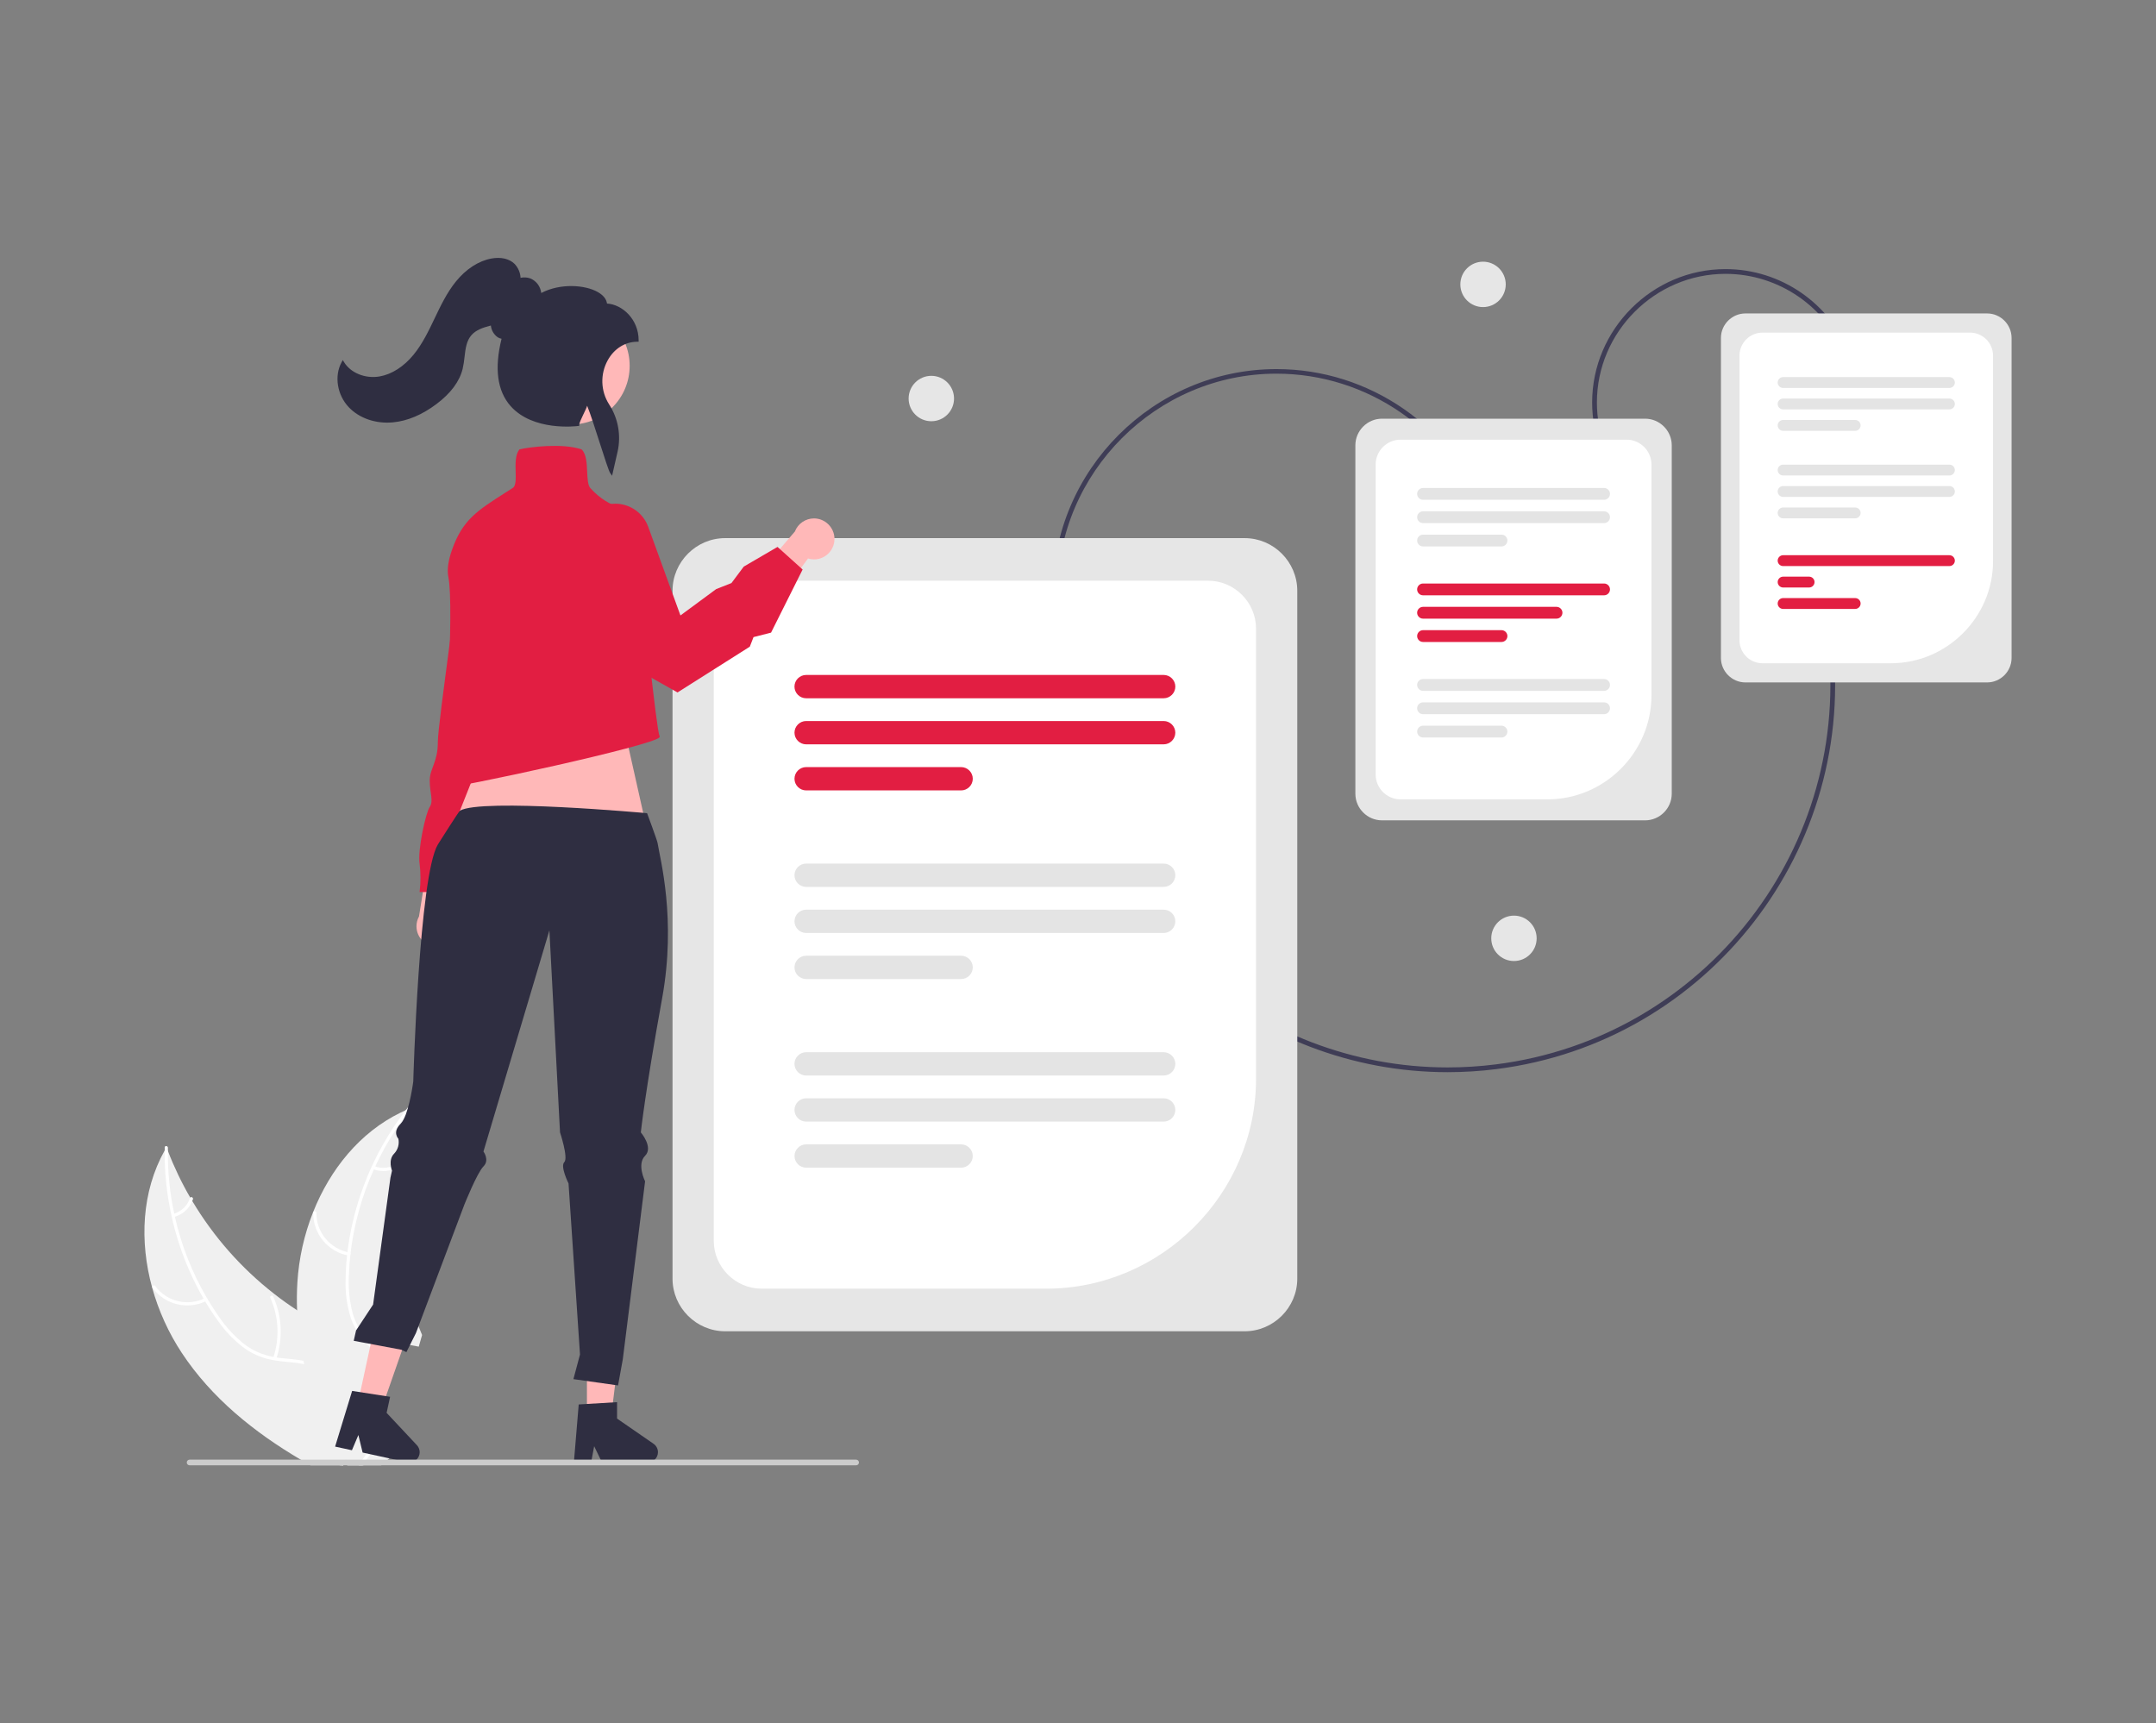 <?xml version="1.0" encoding="UTF-8" standalone="no"?>
<!DOCTYPE svg PUBLIC "-//W3C//DTD SVG 1.1//EN" "http://www.w3.org/Graphics/SVG/1.1/DTD/svg11.dtd">
<svg width="100%" height="100%" viewBox="0 0 1136 908" version="1.1" xmlns="http://www.w3.org/2000/svg" xmlns:xlink="http://www.w3.org/1999/xlink" xml:space="preserve" xmlns:serif="http://www.serif.com/" style="fill-rule:evenodd;clip-rule:evenodd;stroke-linejoin:round;stroke-miterlimit:2;">
    <rect x="0" y="0" width="1136" height="908" fill="#808080" stroke="none"/>
    <g transform="matrix(1.253,0,0,1.253,568,454)">
        <g transform="matrix(1,0,0,1,-392.583,-253.877)">
            <clipPath id="_clip1">
                <rect x="0" y="0" width="785.166" height="507.754"/>
            </clipPath>
            <g clip-path="url(#_clip1)">
                <g transform="matrix(1,0,0,1,-207.417,-196.123)">
                    <path d="M755.423,538.554C674.649,538.558 604.37,478.302 593.988,396.117L595.972,395.866C606.226,477.037 675.649,536.549 755.424,536.554C762.202,536.554 768.974,536.127 775.698,535.275C863.684,524.16 926.222,443.536 915.107,355.55L917.091,355.299C928.345,444.378 865.028,526.006 775.949,537.259C769.141,538.12 762.285,538.553 755.423,538.554Z" style="fill:rgb(63,61,86);fill-rule:nonzero;"/>
                </g>
                <g transform="matrix(1,0,0,1,-207.417,-196.123)">
                    <path d="M819.834,276.761C817.435,270.42 816.206,263.697 816.206,256.917C816.206,226.149 841.524,200.831 872.292,200.831C895.56,200.831 916.518,215.311 924.751,237.074L922.879,237.782C914.941,216.795 894.73,202.832 872.292,202.832C842.622,202.832 818.207,227.247 818.207,256.917C818.207,263.455 819.392,269.938 821.705,276.053L819.834,276.761Z" style="fill:rgb(63,61,86);fill-rule:nonzero;"/>
                </g>
                <g transform="matrix(1,0,0,1,-207.417,-196.123)">
                    <path d="M982.306,374.653L880.641,374.653C875.006,374.646 870.371,370.011 870.364,364.376L870.364,229.76C870.371,224.125 875.006,219.489 880.641,219.483L982.306,219.483C987.942,219.489 992.577,224.125 992.583,229.76L992.583,364.376C992.577,370.011 987.941,374.646 982.306,374.653Z" style="fill:rgb(230,230,230);fill-rule:nonzero;"/>
                </g>
                <g transform="matrix(1,0,0,1,-207.417,-196.123)">
                    <path d="M941.913,366.587L887.788,366.587C882.51,366.581 878.169,362.241 878.163,356.963L878.163,237.173C878.169,231.895 882.51,227.554 887.788,227.548L975.16,227.548C980.438,227.554 984.779,231.895 984.785,237.173L984.785,323.716C984.758,347.225 965.422,366.561 941.913,366.587Z" style="fill:white;fill-rule:nonzero;"/>
                </g>
                <g transform="matrix(1,0,0,1,-207.417,-196.123)">
                    <path d="M966.444,287.621L896.503,287.621C895.252,287.621 894.222,286.591 894.222,285.34C894.222,284.089 895.252,283.059 896.503,283.059L966.444,283.059C967.695,283.059 968.725,284.089 968.725,285.34C968.725,286.591 967.695,287.621 966.444,287.621Z" style="fill:rgb(228,228,228);fill-rule:nonzero;"/>
                </g>
                <g transform="matrix(1,0,0,1,-207.417,-196.123)">
                    <path d="M966.444,296.634L896.503,296.634C895.254,296.632 894.227,295.603 894.227,294.353C894.227,293.104 895.254,292.075 896.503,292.072L966.444,292.072C967.695,292.072 968.725,293.102 968.725,294.353C968.725,295.605 967.695,296.634 966.444,296.634Z" style="fill:rgb(228,228,228);fill-rule:nonzero;"/>
                </g>
                <g transform="matrix(1,0,0,1,-207.417,-196.123)">
                    <path d="M926.821,305.648L896.503,305.648C895.252,305.648 894.222,304.618 894.222,303.366C894.222,302.115 895.252,301.085 896.503,301.085L926.821,301.085C928.072,301.085 929.102,302.115 929.102,303.366C929.102,304.618 928.072,305.648 926.821,305.648Z" style="fill:rgb(228,228,228);fill-rule:nonzero;"/>
                </g>
                <g transform="matrix(1,0,0,1,-207.417,-196.123)">
                    <path d="M966.444,250.813L896.503,250.813C895.252,250.813 894.222,249.783 894.222,248.532C894.222,247.281 895.252,246.251 896.503,246.251L966.444,246.251C967.695,246.251 968.725,247.281 968.725,248.532C968.725,249.783 967.695,250.813 966.444,250.813Z" style="fill:rgb(228,228,228);fill-rule:nonzero;"/>
                </g>
                <g transform="matrix(1,0,0,1,-207.417,-196.123)">
                    <path d="M966.444,259.826L896.503,259.826C895.252,259.826 894.222,258.797 894.222,257.545C894.222,256.294 895.252,255.264 896.503,255.264L966.444,255.264C967.695,255.264 968.725,256.294 968.725,257.545C968.725,258.797 967.695,259.826 966.444,259.826L966.444,259.826Z" style="fill:rgb(228,228,228);fill-rule:nonzero;"/>
                </g>
                <g transform="matrix(1,0,0,1,-207.417,-196.123)">
                    <path d="M926.821,268.84L896.503,268.84C895.254,268.837 894.227,267.808 894.227,266.559C894.227,265.309 895.254,264.28 896.503,264.278L926.821,264.278C928.071,264.28 929.097,265.309 929.097,266.559C929.097,267.808 928.071,268.837 926.821,268.84Z" style="fill:rgb(228,228,228);fill-rule:nonzero;"/>
                </g>
                <g transform="matrix(1,0,0,1,-207.417,-196.123)">
                    <path d="M966.444,325.717L896.503,325.717C895.252,325.717 894.222,324.687 894.222,323.436C894.222,322.185 895.252,321.155 896.503,321.155L966.444,321.155C967.695,321.155 968.725,322.185 968.725,323.436C968.725,324.687 967.695,325.717 966.444,325.717Z" style="fill:rgb(226,30,66);fill-rule:nonzero;"/>
                </g>
                <g transform="matrix(1,0,0,1,-207.417,-196.123)">
                    <path d="M907.444,334.73L896.503,334.73C895.254,334.728 894.227,333.699 894.227,332.449C894.227,331.2 895.254,330.171 896.503,330.168L907.444,330.168C908.695,330.168 909.725,331.198 909.725,332.449C909.725,333.701 908.695,334.73 907.444,334.73Z" style="fill:rgb(226,30,66);fill-rule:nonzero;"/>
                </g>
                <g transform="matrix(1,0,0,1,-207.417,-196.123)">
                    <path d="M926.821,343.744L896.503,343.744C895.252,343.744 894.222,342.714 894.222,341.463C894.222,340.211 895.252,339.181 896.503,339.181L926.821,339.181C928.072,339.181 929.102,340.211 929.102,341.463C929.102,342.714 928.072,343.744 926.821,343.744Z" style="fill:rgb(226,30,66);fill-rule:nonzero;"/>
                </g>
                <g transform="matrix(1,0,0,1,-207.417,-196.123)">
                    <path d="M595.504,370.14C591.493,359.521 589.437,348.263 589.437,336.912C589.437,285.328 631.885,242.881 683.469,242.881C722.462,242.881 757.588,267.137 771.402,303.602L769.531,304.31C756.031,268.583 721.633,244.809 683.441,244.809C632.955,244.809 591.41,286.353 591.41,336.84C591.41,347.975 593.431,359.018 597.375,369.432L595.504,370.14Z" style="fill:rgb(63,61,86);fill-rule:nonzero;"/>
                </g>
                <circle cx="562.907" cy="11.141" r="9.546" style="fill:rgb(230,230,230);"/>
                <circle cx="575.907" cy="286.141" r="9.546" style="fill:rgb(230,230,230);"/>
                <circle cx="330.907" cy="59.141" r="9.546" style="fill:rgb(230,230,230);"/>
                <g transform="matrix(1,0,0,1,-207.417,-196.123)">
                    <path d="M670.117,647.511L451.584,647.511C439.471,647.497 429.508,637.534 429.494,625.421L429.494,336.058C429.508,323.945 439.471,313.981 451.584,313.968L670.117,313.968C682.23,313.981 692.194,323.945 692.208,336.058L692.208,625.421C692.194,637.534 682.23,647.497 670.117,647.511Z" style="fill:rgb(230,230,230);fill-rule:nonzero;"/>
                </g>
                <g transform="matrix(1,0,0,1,-207.417,-196.123)">
                    <path d="M586.709,629.6L466.945,629.6C455.916,629.587 446.844,620.515 446.832,609.486L446.832,351.993C446.844,340.963 455.916,331.891 466.945,331.879L654.756,331.879C665.785,331.891 674.857,340.963 674.87,351.993L674.87,541.44C674.815,589.782 635.052,629.545 586.709,629.6Z" style="fill:white;fill-rule:nonzero;"/>
                </g>
                <g transform="matrix(1,0,0,1,-207.417,-196.123)">
                    <path d="M636.021,381.313L485.681,381.313C485.678,381.313 485.676,381.313 485.674,381.313C482.984,381.313 480.771,379.099 480.771,376.41C480.771,373.72 482.984,371.507 485.674,371.507C485.676,371.507 485.678,371.507 485.681,371.507L636.021,371.507C636.023,371.507 636.025,371.507 636.028,371.507C638.717,371.507 640.931,373.72 640.931,376.41C640.931,379.099 638.717,381.313 636.028,381.313C636.025,381.313 636.023,381.313 636.021,381.313Z" style="fill:rgb(226,30,66);fill-rule:nonzero;"/>
                </g>
                <g transform="matrix(1,0,0,1,-207.417,-196.123)">
                    <path d="M636.021,400.687L485.681,400.687C482.991,400.687 480.777,398.474 480.777,395.784C480.777,393.094 482.991,390.881 485.681,390.881L636.021,390.881C638.71,390.881 640.924,393.094 640.924,395.784C640.924,398.474 638.71,400.687 636.021,400.687Z" style="fill:rgb(226,30,66);fill-rule:nonzero;"/>
                </g>
                <g transform="matrix(1,0,0,1,-207.417,-196.123)">
                    <path d="M550.849,420.062L485.681,420.062C482.991,420.062 480.777,417.848 480.777,415.159C480.777,412.469 482.991,410.255 485.681,410.255L550.849,410.255C553.539,410.255 555.753,412.469 555.753,415.159C555.753,417.848 553.539,420.062 550.849,420.062Z" style="fill:rgb(226,30,66);fill-rule:nonzero;"/>
                </g>
                <g transform="matrix(1,0,0,1,-207.417,-196.123)">
                    <path d="M636.021,460.639L485.681,460.639C485.678,460.639 485.676,460.639 485.674,460.639C482.984,460.639 480.771,458.426 480.771,455.736C480.771,453.046 482.984,450.833 485.674,450.833C485.676,450.833 485.678,450.833 485.681,450.833L636.021,450.833C636.023,450.833 636.025,450.833 636.028,450.833C638.717,450.833 640.931,453.046 640.931,455.736C640.931,458.426 638.717,460.639 636.028,460.639C636.025,460.639 636.023,460.639 636.021,460.639Z" style="fill:rgb(228,228,228);fill-rule:nonzero;"/>
                </g>
                <g transform="matrix(1,0,0,1,-207.417,-196.123)">
                    <path d="M636.021,480.014L485.681,480.014C482.991,480.014 480.777,477.8 480.777,475.11C480.777,472.421 482.991,470.207 485.681,470.207L636.021,470.207C638.71,470.207 640.924,472.421 640.924,475.11C640.924,477.8 638.71,480.014 636.021,480.014Z" style="fill:rgb(228,228,228);fill-rule:nonzero;"/>
                </g>
                <g transform="matrix(1,0,0,1,-207.417,-196.123)">
                    <path d="M550.849,499.388L485.681,499.388C482.991,499.388 480.777,497.175 480.777,494.485C480.777,491.795 482.991,489.582 485.681,489.582L550.849,489.582C553.539,489.582 555.753,491.795 555.753,494.485C555.753,497.175 553.539,499.388 550.849,499.388Z" style="fill:rgb(228,228,228);fill-rule:nonzero;"/>
                </g>
                <g transform="matrix(1,0,0,1,-207.417,-196.123)">
                    <path d="M636.021,539.966L485.681,539.966C485.678,539.966 485.676,539.966 485.674,539.966C482.984,539.966 480.771,537.752 480.771,535.063C480.771,532.373 482.984,530.16 485.674,530.16C485.676,530.16 485.678,530.16 485.681,530.16L636.021,530.16C636.023,530.16 636.025,530.16 636.028,530.16C638.717,530.16 640.931,532.373 640.931,535.063C640.931,537.752 638.717,539.966 636.028,539.966C636.025,539.966 636.023,539.966 636.021,539.966Z" style="fill:rgb(228,228,228);fill-rule:nonzero;"/>
                </g>
                <g transform="matrix(1,0,0,1,-207.417,-196.123)">
                    <path d="M636.021,559.34L485.681,559.34C482.991,559.34 480.777,557.127 480.777,554.437C480.777,551.747 482.991,549.534 485.681,549.534L636.021,549.534C638.71,549.534 640.924,551.747 640.924,554.437C640.924,557.127 638.71,559.34 636.021,559.34Z" style="fill:rgb(228,228,228);fill-rule:nonzero;"/>
                </g>
                <g transform="matrix(1,0,0,1,-207.417,-196.123)">
                    <path d="M550.849,578.715L485.681,578.715C482.994,578.711 480.784,576.499 480.784,573.811C480.784,571.124 482.994,568.912 485.681,568.908L550.849,568.908C553.537,568.912 555.746,571.124 555.746,573.811C555.746,576.499 553.537,578.711 550.849,578.715Z" style="fill:rgb(228,228,228);fill-rule:nonzero;"/>
                </g>
                <g transform="matrix(1,0,0,1,-207.417,-196.123)">
                    <path d="M838.493,432.653L727.823,432.653C721.689,432.646 716.643,427.6 716.636,421.466L716.636,274.926C716.643,268.792 721.689,263.746 727.823,263.739L838.493,263.739C844.627,263.746 849.673,268.792 849.68,274.926L849.68,421.466C849.673,427.6 844.627,432.646 838.493,432.653Z" style="fill:rgb(230,230,230);fill-rule:nonzero;"/>
                </g>
                <g transform="matrix(1,0,0,1,-207.417,-196.123)">
                    <path d="M797.467,423.829L735.602,423.829C729.881,423.822 725.176,419.117 725.169,413.396L725.169,282.996C725.176,277.275 729.881,272.57 735.602,272.563L830.713,272.563C836.434,272.569 841.14,277.275 841.146,282.996L841.146,380.149C841.119,404.101 821.418,423.802 797.467,423.829Z" style="fill:white;fill-rule:nonzero;"/>
                </g>
                <g transform="matrix(1,0,0,1,-207.417,-196.123)">
                    <path d="M821.225,297.844L745.09,297.844C743.728,297.844 742.607,296.723 742.607,295.361C742.607,293.999 743.728,292.878 745.09,292.878L821.225,292.878C822.588,292.878 823.708,293.999 823.708,295.361C823.708,296.723 822.588,297.844 821.225,297.844Z" style="fill:rgb(228,228,228);fill-rule:nonzero;"/>
                </g>
                <g transform="matrix(1,0,0,1,-207.417,-196.123)">
                    <path d="M821.225,307.656L745.09,307.656C743.73,307.653 742.612,306.533 742.612,305.173C742.612,303.813 743.73,302.692 745.09,302.69L821.225,302.69C822.586,302.692 823.704,303.813 823.704,305.173C823.704,306.533 822.586,307.653 821.225,307.656Z" style="fill:rgb(228,228,228);fill-rule:nonzero;"/>
                </g>
                <g transform="matrix(1,0,0,1,-207.417,-196.123)">
                    <path d="M778.093,317.468L745.09,317.468C743.73,317.465 742.612,316.345 742.612,314.984C742.612,313.624 743.73,312.504 745.09,312.501L778.093,312.501C779.453,312.504 780.571,313.624 780.571,314.984C780.571,316.345 779.453,317.465 778.093,317.468Z" style="fill:rgb(228,228,228);fill-rule:nonzero;"/>
                </g>
                <g transform="matrix(1,0,0,1,-207.417,-196.123)">
                    <path d="M821.225,338.017L745.09,338.017C743.728,338.017 742.607,336.896 742.607,335.534C742.607,334.172 743.728,333.051 745.09,333.051L821.225,333.051C822.588,333.051 823.708,334.172 823.708,335.534C823.708,336.896 822.588,338.017 821.225,338.017Z" style="fill:rgb(226,30,66);fill-rule:nonzero;"/>
                </g>
                <g transform="matrix(1,0,0,1,-207.417,-196.123)">
                    <path d="M801.225,347.829L745.09,347.829C743.728,347.829 742.607,346.708 742.607,345.345C742.607,343.983 743.728,342.862 745.09,342.862L801.225,342.862C802.588,342.862 803.709,343.983 803.709,345.345C803.709,346.708 802.588,347.829 801.225,347.829Z" style="fill:rgb(226,30,66);fill-rule:nonzero;"/>
                </g>
                <g transform="matrix(1,0,0,1,-207.417,-196.123)">
                    <path d="M778.093,357.64L745.09,357.64C743.73,357.638 742.612,356.517 742.612,355.157C742.612,353.797 743.73,352.677 745.09,352.674L778.093,352.674C779.453,352.677 780.571,353.797 780.571,355.157C780.571,356.517 779.453,357.638 778.093,357.64Z" style="fill:rgb(226,30,66);fill-rule:nonzero;"/>
                </g>
                <g transform="matrix(1,0,0,1,-207.417,-196.123)">
                    <path d="M821.225,378.19L745.09,378.19C743.728,378.19 742.607,377.069 742.607,375.707C742.607,374.344 743.728,373.224 745.09,373.224L821.225,373.224C822.588,373.224 823.708,374.344 823.708,375.707C823.708,377.069 822.588,378.19 821.225,378.19Z" style="fill:rgb(228,228,228);fill-rule:nonzero;"/>
                </g>
                <g transform="matrix(1,0,0,1,-207.417,-196.123)">
                    <path d="M821.225,388.001L745.09,388.001C743.728,388.001 742.607,386.88 742.607,385.518C742.607,384.156 743.728,383.035 745.09,383.035L821.225,383.035C822.588,383.035 823.709,384.156 823.709,385.518C823.709,386.88 822.588,388.001 821.225,388.001Z" style="fill:rgb(228,228,228);fill-rule:nonzero;"/>
                </g>
                <g transform="matrix(1,0,0,1,-207.417,-196.123)">
                    <path d="M778.093,397.813L745.09,397.813C743.73,397.81 742.612,396.69 742.612,395.33C742.612,393.969 743.73,392.849 745.09,392.847L778.093,392.847C779.453,392.849 780.571,393.969 780.571,395.33C780.571,396.69 779.453,397.81 778.093,397.813Z" style="fill:rgb(228,228,228);fill-rule:nonzero;"/>
                </g>
                <g transform="matrix(1,0,0,1,-207.417,-196.123)">
                    <path d="M336.812,482.998C338.265,481.418 339.072,479.348 339.072,477.202C339.072,474.276 337.573,471.545 335.104,469.974L342.125,440.353L327.266,445.782L322.877,473.078C322.184,474.345 321.821,475.767 321.821,477.211C321.821,481.936 325.709,485.824 330.434,485.824C332.862,485.824 335.181,484.797 336.812,482.998L336.812,482.998Z" style="fill:rgb(255,184,184);fill-rule:nonzero;"/>
                </g>
                <g transform="matrix(1,0,0,1,-207.417,-196.123)">
                    <path d="M372.544,358.871L366.58,374.205C366.58,374.205 369.136,389.538 364.877,392.946C360.617,396.353 362.321,396.353 362.321,398.909C362.025,402.614 360.165,406.024 357.21,408.279C353.802,410.835 338.469,462.799 338.469,462.799L323.135,462.799C323.63,458.839 323.63,454.833 323.135,450.873C322.283,444.91 325.691,429.576 327.394,427.021C329.098,424.465 327.394,421.058 327.394,415.946C327.394,410.835 330.802,408.279 330.802,399.761C330.802,391.242 341.024,324.796 340.172,317.129C339.321,309.462 348.691,302.647 348.691,302.647L357.21,302.647L372.544,358.871Z" style="fill:rgb(226,30,66);fill-rule:nonzero;"/>
                </g>
                <path d="M201.206,195.271L215.379,258.521L124.556,252.871L149.253,190.754L201.206,195.271Z" style="fill:rgb(255,184,184);fill-rule:nonzero;"/>
                <g transform="matrix(1,0,0,1,-207.417,-196.123)">
                    <path d="M210.652,629.117C213.355,638.892 217.577,648.182 223.162,656.647C235.642,675.517 253.502,689.947 273.132,701.497C274.492,702.307 275.872,703.097 277.252,703.877L291.022,703.877L291.502,702.777L291.502,702.767L292.062,701.497L292.132,701.347L292.162,701.497L292.712,703.877L299.472,703.877C300.032,703.087 300.582,702.297 301.122,701.497C301.912,700.327 302.672,699.147 303.392,697.947C304.662,695.848 305.798,693.671 306.791,691.427C306.912,691.177 307.012,690.927 307.112,690.677L306.662,690.187L308.531,682.007L304.772,681.387L308.892,668.677C308.742,668.207 308.571,667.737 308.392,667.267C306.081,661.417 301.742,657.047 296.592,653.377C291.292,649.587 285.122,646.547 279.452,643.387C276.791,641.897 274.172,640.327 271.622,638.667L271.622,638.657C268.362,636.547 265.198,634.29 262.132,631.887C262.079,631.854 262.029,631.817 261.982,631.777C261.939,631.747 261.899,631.713 261.862,631.677C248.114,620.937 236.479,607.736 227.552,592.747C227.551,592.747 227.551,592.747 227.551,592.747C227.546,592.747 227.542,592.743 227.542,592.737C227.542,592.737 227.542,592.737 227.542,592.737C227.242,592.257 226.962,591.777 226.682,591.287L226.682,591.277C223.025,584.989 219.879,578.418 217.272,571.627L217.272,571.617C217.072,571.117 216.892,570.617 216.702,570.117C216.442,570.557 216.192,570.997 215.952,571.437C215.952,571.437 215.952,571.437 215.951,571.437C215.946,571.437 215.942,571.442 215.942,571.447C215.942,571.447 215.942,571.447 215.942,571.447C206.242,588.797 205.322,609.697 210.652,629.117Z" style="fill:rgb(240,240,240);fill-rule:nonzero;"/>
                </g>
                <g transform="matrix(1,0,0,1,-207.417,-196.123)">
                    <path d="M215.942,571.447C215.845,580.706 216.807,589.947 218.812,598.987C219.712,603.124 220.834,607.21 222.172,611.227C224.769,619.086 228.163,626.659 232.302,633.827C232.532,634.217 232.752,634.597 232.992,634.977L232.992,634.987C234.76,637.969 236.68,640.86 238.742,643.647C241.862,648.088 245.718,651.963 250.142,655.107C253.755,657.495 257.842,659.074 262.122,659.737C262.922,659.887 263.742,659.997 264.572,660.097C267.882,660.487 271.302,660.637 274.582,661.337C276.243,661.665 277.861,662.185 279.402,662.887C284.682,665.337 287.652,670.467 288.952,675.947C289.182,676.907 289.362,677.877 289.502,678.847C290.592,686.297 289.392,694.037 290.012,701.497C290.082,702.287 290.172,703.087 290.282,703.877L291.022,703.877L291.502,702.777L291.502,702.767C291.452,702.347 291.412,701.927 291.372,701.497C291.132,697.832 291.102,694.156 291.282,690.487C291.322,688.837 291.352,687.177 291.332,685.517C291.312,684.187 291.262,682.857 291.162,681.537L291.162,681.527C291.092,680.707 291.012,679.897 290.902,679.087C290.584,676.607 289.973,674.173 289.082,671.837C287.323,666.971 283.565,663.082 278.762,661.157C277.31,660.613 275.815,660.195 274.292,659.907C270.942,659.267 267.482,659.107 264.112,658.687C263.752,658.647 263.392,658.597 263.042,658.537C262.592,658.467 262.152,658.387 261.712,658.307C257.303,657.524 253.137,655.719 249.552,653.037C245.29,649.663 241.585,645.641 238.572,641.117C236.932,638.767 235.372,636.367 233.922,633.897C233.922,633.897 233.922,633.897 233.922,633.897C233.922,633.891 233.917,633.887 233.912,633.887C233.912,633.887 233.912,633.887 233.912,633.887C233.842,633.767 233.772,633.657 233.702,633.537L233.692,633.517C227.472,622.888 222.932,611.362 220.232,599.347C220.142,598.907 220.042,598.467 219.942,598.027C218.086,589.352 217.19,580.498 217.272,571.627L217.272,571.617C217.272,571.197 217.282,570.787 217.292,570.367C217.312,569.507 215.982,569.317 215.962,570.177C215.952,570.597 215.942,571.017 215.952,571.437C215.952,571.437 215.952,571.437 215.952,571.437C215.946,571.437 215.942,571.441 215.942,571.447C215.942,571.447 215.942,571.447 215.942,571.447Z" style="fill:white;fill-rule:nonzero;"/>
                </g>
                <g transform="matrix(1,0,0,1,-207.417,-196.123)">
                    <path d="M233.563,634.706C225.726,638.687 216.063,636.381 210.868,629.29C210.36,628.591 211.422,627.767 211.932,628.468C216.758,635.081 225.775,637.213 233.052,633.462C233.822,633.067 234.327,634.313 233.563,634.706Z" style="fill:white;fill-rule:nonzero;"/>
                </g>
                <g transform="matrix(1,0,0,1,-207.417,-196.123)">
                    <path d="M261.583,658.705C264.367,650.427 263.928,641.396 260.354,633.426C259.999,632.637 261.243,632.128 261.597,632.916C265.301,641.216 265.739,650.616 262.823,659.224C262.545,660.045 261.306,659.522 261.583,658.705L261.583,658.705Z" style="fill:white;fill-rule:nonzero;"/>
                </g>
                <g transform="matrix(1,0,0,1,-207.417,-196.123)">
                    <path d="M219.555,598.15C222.864,597.254 225.507,594.747 226.578,591.491C226.846,590.667 228.084,591.191 227.818,592.009C226.619,595.6 223.71,598.37 220.065,599.393C219.724,599.521 219.338,599.359 219.189,599.027C219.051,598.685 219.216,598.291 219.555,598.15L219.555,598.15Z" style="fill:white;fill-rule:nonzero;"/>
                </g>
                <g transform="matrix(1,0,0,1,-207.417,-196.123)">
                    <path d="M271.622,638.657L271.622,638.667C271.932,645.808 272.825,652.912 274.292,659.907L274.292,659.917C274.372,660.397 274.482,660.867 274.582,661.337C276.995,672.156 280.379,682.736 284.692,692.947C285.882,695.827 287.128,698.677 288.432,701.497C288.792,702.297 289.162,703.087 289.542,703.877L291.022,703.877L291.502,702.777L291.502,702.767L292.062,701.497L292.132,701.347L292.162,701.497L292.712,703.877L307.012,703.877L309.792,701.497L313.842,698.027L308.182,691.847L307.252,690.827L307.112,690.677L306.662,690.187L308.531,682.007L304.772,681.387L308.892,668.677L310.842,662.667L311.332,661.157L314.182,652.367L322.782,653.977L324.182,649.077C321.604,643.102 319.458,636.95 317.762,630.667C317.752,630.617 317.732,630.577 317.722,630.527C313.178,613.605 311.815,595.986 313.702,578.567L313.702,578.557C313.762,577.997 313.832,577.427 313.912,576.877L313.912,576.857C314.769,569.638 316.214,562.501 318.232,555.517C318.372,554.987 318.532,554.467 318.682,553.947C318.222,554.147 317.772,554.337 317.312,554.537L317.302,554.547L317.282,554.547C316.552,554.867 315.822,555.207 315.112,555.567C298.052,563.857 285.502,579.417 278.372,597.357C278.352,597.407 278.332,597.447 278.312,597.497C274.591,606.902 272.374,616.833 271.742,626.927C271.502,630.833 271.462,634.748 271.622,638.657Z" style="fill:rgb(240,240,240);fill-rule:nonzero;"/>
                </g>
                <g transform="matrix(1,0,0,1,-207.417,-196.123)">
                    <path d="M297.572,703.877L299.152,703.877C299.652,703.067 300.192,702.277 300.732,701.497C301.592,700.287 302.478,699.104 303.392,697.947C304.182,696.947 304.972,695.957 305.762,694.967C306.582,693.937 307.392,692.907 308.182,691.847L307.252,690.827C307.102,691.027 306.952,691.227 306.792,691.427C304.232,694.797 301.462,698.037 299.092,701.497C298.562,702.277 298.052,703.067 297.572,703.877Z" style="fill:white;fill-rule:nonzero;"/>
                </g>
                <g transform="matrix(1,0,0,1,-207.417,-196.123)">
                    <path d="M319.014,554.506C318.754,554.836 318.484,555.176 318.234,555.516C316.284,558.046 314.44,560.656 312.704,563.346C309.611,568.092 306.864,573.055 304.484,578.196C304.294,578.596 304.104,579.006 303.924,579.416C298.831,590.649 295.511,602.605 294.084,614.856C294.064,614.976 294.054,615.086 294.044,615.206C293.714,618.066 293.5,620.936 293.404,623.816C293.085,629.239 293.621,634.679 294.994,639.936C295.194,640.626 295.414,641.306 295.654,641.966C296.255,643.583 297.009,645.14 297.904,646.616C298.547,647.693 299.262,648.725 300.044,649.706C300.514,650.306 301.004,650.896 301.524,651.466C301.824,651.796 302.134,652.126 302.444,652.456C302.704,652.706 302.954,652.966 303.214,653.216C305.914,655.836 308.894,658.266 311.334,661.156L310.844,662.666C308.494,659.686 305.464,657.216 302.734,654.616C301.02,653.004 299.46,651.237 298.074,649.336C297.894,649.076 297.704,648.816 297.534,648.546C296.607,647.192 295.807,645.756 295.144,644.256C294.804,643.506 294.494,642.736 294.214,641.936C292.58,636.766 291.836,631.355 292.014,625.936C292.046,622.464 292.253,618.997 292.634,615.546C292.674,615.096 292.724,614.656 292.784,614.206C293.798,605.992 295.647,597.904 298.304,590.066C301.666,580.122 306.29,570.652 312.064,561.886C313.714,559.376 315.464,556.926 317.314,554.536C317.554,554.206 317.804,553.886 318.064,553.556C318.594,552.876 319.544,553.826 319.014,554.506Z" style="fill:white;fill-rule:nonzero;"/>
                </g>
                <g transform="matrix(1,0,0,1,-207.417,-196.123)">
                    <path d="M293.26,615.672C284.606,614.132 278.279,606.473 278.4,597.685C278.409,597.321 278.709,597.027 279.073,597.027C279.43,597.027 279.728,597.312 279.744,597.668C279.616,605.854 285.532,612.986 293.601,614.372C294.453,614.52 294.107,615.819 293.26,615.672L293.26,615.672Z" style="fill:white;fill-rule:nonzero;"/>
                </g>
                <g transform="matrix(1,0,0,1,-207.417,-196.123)">
                    <path d="M301.183,651.705C308.39,646.771 313.477,639.295 315.421,630.781C315.613,629.937 316.913,630.279 316.721,631.122C314.681,639.979 309.372,647.748 301.861,652.866C301.145,653.353 300.471,652.19 301.183,651.705L301.183,651.705Z" style="fill:white;fill-rule:nonzero;"/>
                </g>
                <g transform="matrix(1,0,0,1,-207.417,-196.123)">
                    <path d="M304.085,578.051C307.266,579.327 310.886,578.917 313.701,576.962C314.411,576.465 315.084,577.629 314.379,578.122C311.26,580.268 307.27,580.729 303.744,579.351C303.394,579.247 303.183,578.885 303.264,578.53C303.36,578.175 303.729,577.959 304.085,578.051Z" style="fill:white;fill-rule:nonzero;"/>
                </g>
                <path d="M186.082,487.193L196.284,487.192L201.138,447.841L186.08,447.841L186.082,487.193Z" style="fill:rgb(255,184,184);fill-rule:nonzero;"/>
                <g transform="matrix(1,0,0,1,-207.417,-196.123)">
                    <path d="M390.044,678.283L406.172,677.32L406.172,684.23L421.505,694.819C422.671,695.624 423.368,696.954 423.368,698.371C423.368,700.739 421.42,702.687 419.052,702.687C419.052,702.687 419.052,702.687 419.052,702.687L399.852,702.687L396.542,695.852L395.25,702.687L388.011,702.687L390.044,678.283Z" style="fill:rgb(47,46,65);fill-rule:nonzero;"/>
                </g>
                <path d="M89.657,482.117L99.628,484.279L112.713,446.851L97.998,443.66L89.657,482.117Z" style="fill:rgb(255,184,184);fill-rule:nonzero;"/>
                <g transform="matrix(1,0,0,1,-207.417,-196.123)">
                    <path d="M294.765,672.589L310.73,675.067L309.265,681.82L322.004,695.419C322.754,696.219 323.171,697.275 323.171,698.37C323.171,700.738 321.223,702.687 318.855,702.687C318.547,702.687 318.24,702.654 317.94,702.588L299.176,698.518L297.39,691.137L294.678,697.542L287.604,696.008L294.765,672.589Z" style="fill:rgb(47,46,65);fill-rule:nonzero;"/>
                </g>
                <g transform="matrix(1,0,0,1,-207.417,-196.123)">
                    <path d="M225.222,702.687C225.222,702.688 225.222,702.689 225.222,702.691C225.222,703.342 225.757,703.877 226.408,703.877C226.409,703.877 226.41,703.877 226.412,703.877L506.702,703.877C507.355,703.877 507.892,703.34 507.892,702.687C507.892,702.034 507.355,701.497 506.702,701.497L226.412,701.497C226.411,701.497 226.409,701.497 226.408,701.497C225.757,701.497 225.222,702.033 225.222,702.684C225.222,702.685 225.222,702.686 225.222,702.687Z" style="fill:rgb(204,204,204);fill-rule:nonzero;"/>
                </g>
                <g transform="matrix(1,0,0,1,-207.417,-196.123)">
                    <path d="M425.115,507.534C417.955,546.884 416.165,563.874 416.165,563.874C416.165,563.874 421.535,570.134 417.955,573.714C414.375,577.294 417.955,584.444 417.955,584.444L408.583,659.283L406.583,670.283L387.815,667.634L390.583,657.283L385.765,585.344C385.765,585.344 382.185,578.184 383.975,576.394C385.765,574.604 382.185,563.874 382.185,563.874L377.715,478.914L349.985,571.924C349.985,571.924 352.675,575.504 349.985,578.184C347.305,580.864 341.945,594.284 341.945,594.284L321.583,648.283L317.583,656.283L315.455,655.274L306.095,653.514L304.375,653.194L301.315,652.614L299.345,652.244L298.675,652.124L295.435,651.514L296.415,647.164L303.583,636.283L310.875,582.914L311.195,581.484L311.535,579.974C311.535,579.974 309.745,575.504 312.425,572.814C314.015,571.151 314.685,568.806 314.215,566.554C314.127,566.461 314.047,566.36 313.975,566.254C313.658,565.82 313.44,565.321 313.335,564.794C313.095,563.674 313.305,562.104 315.115,560.294C315.624,559.753 316.052,559.139 316.385,558.474C319.105,553.324 320.475,542.414 320.475,542.414C320.475,542.414 322.895,456.004 330.815,442.804C331.235,442.114 339.642,428.868 340.082,428.598C349.022,423.238 418.796,429.641 418.796,429.641C418.796,429.641 423.015,440.974 423.205,442.154C424.235,448.784 431.185,474.154 425.115,507.534Z" style="fill:rgb(47,46,65);fill-rule:nonzero;"/>
                </g>
                <g transform="matrix(1,0,0,1,-207.417,-196.123)">
                    <path d="M497.519,315.422C496.981,319.683 493.316,322.914 489.021,322.914C488.156,322.914 487.296,322.783 486.471,322.526L468.383,347.011L462.935,332.159L480.947,311.185C482.226,307.871 485.43,305.674 488.982,305.674C493.706,305.674 497.594,309.562 497.594,314.287C497.594,314.666 497.569,315.045 497.519,315.422L497.519,315.422Z" style="fill:rgb(255,184,184);fill-rule:nonzero;"/>
                </g>
                <g transform="matrix(1,0,0,1,-207.417,-196.123)">
                    <path d="M332.477,419.137C330.819,419.137 329.877,418.812 329.512,418.115C328.977,417.091 329.906,415.754 330.981,414.205C331.779,413.194 332.408,412.061 332.844,410.849C333.487,408.277 337.828,343.302 335.231,330.32C334.631,327.316 335.148,323.465 336.768,318.875C341.192,306.34 347.231,302.488 359.262,294.814C360.238,294.191 361.255,293.54 362.313,292.862C363.68,291.983 363.604,289.069 363.523,285.983C363.434,282.553 363.341,279.006 365.021,276.789L365.131,276.645L365.307,276.604C369.371,275.664 383.04,273.92 391.134,276.617L391.246,276.655L391.33,276.738C393.252,278.661 393.428,282.385 393.597,285.987C393.736,288.944 393.867,291.736 394.955,292.949C403.272,302.219 412.705,302.038 412.8,302.037L413.268,302.023L413.314,302.488C416.932,339.286 422.764,394.826 424.003,397.011C424.135,397.215 424.143,397.476 424.023,397.687C422.204,401.086 338.727,419.137 332.477,419.137Z" style="fill:rgb(226,30,66);fill-rule:nonzero;"/>
                </g>
                <circle cx="179.384" cy="45.397" r="24.667" style="fill:rgb(255,184,184);"/>
                <g transform="matrix(1,0,0,1,-207.417,-196.123)">
                    <path d="M403.282,286.611C402.112,284.941 396.182,264.544 393.583,258.283C393.317,259.628 390.337,264.845 390.267,266.233L390.242,266.748L389.731,266.814C388.963,266.912 370.82,269.114 361.378,258.408C355.784,252.066 354.516,242.554 357.603,230.13C357.041,230.02 356.503,229.813 356.013,229.518C354.361,228.375 353.296,226.559 353.103,224.559L352.58,224.7C349.918,225.418 346.915,226.368 344.976,228.562C342.816,231.002 342.432,234.316 342.024,237.826C341.865,239.501 341.601,241.165 341.233,242.807C339.917,248.114 336.214,253.084 330.225,257.581C324.197,262.109 318.05,264.699 311.955,265.278C304.757,265.965 297.815,263.6 293.392,258.957C288.459,253.78 287.169,245.816 290.323,240.02L290.831,239.086L291.388,239.991C294.196,244.548 300.331,247.009 306.31,245.975C311.436,245.088 316.517,241.833 320.618,236.81C324.362,232.225 326.944,226.81 329.442,221.572C331.982,216.247 334.608,210.741 338.391,206.068C342.658,200.798 347.983,197.356 353.386,196.375C357.32,195.664 360.831,196.47 363.019,198.591C364.565,200.185 365.481,202.286 365.597,204.503C366.942,204.202 368.346,204.283 369.648,204.736C372.204,205.775 373.989,208.142 374.287,210.885C382.215,206.715 392.706,207.394 398.132,210.522C400.404,211.832 401.709,213.482 401.94,215.323C408.349,215.681 415.242,221.924 415.242,230.769L415.242,231.385L414.627,231.385C409.554,231.385 404.923,234.302 402.239,239.188C399.032,244.98 399.247,252.086 402.796,257.675C406.63,263.56 407.928,270.752 406.393,277.606L404.078,287.748L403.282,286.611Z" style="fill:rgb(47,46,65);fill-rule:nonzero;"/>
                </g>
                <g transform="matrix(1,0,0,1,-207.417,-196.123)">
                    <path d="M431.598,378.865L415.338,369.718C386.983,350.065 379.999,334.457 379.126,324.821C378.194,314.538 383.672,308.914 383.906,308.681L384.033,308.588L398.69,301.099C400.768,300.037 403.069,299.484 405.402,299.484C411.591,299.484 417.151,303.378 419.266,309.195L432.824,346.483L447.856,335.396L454.267,332.87L459.439,325.953L473.646,317.666L484.201,327.165L470.928,353.71L463.554,355.588L461.99,359.617L461.851,359.705L431.598,378.865Z" style="fill:rgb(226,30,66);fill-rule:nonzero;"/>
                </g>
            </g>
        </g>
    </g>
</svg>

